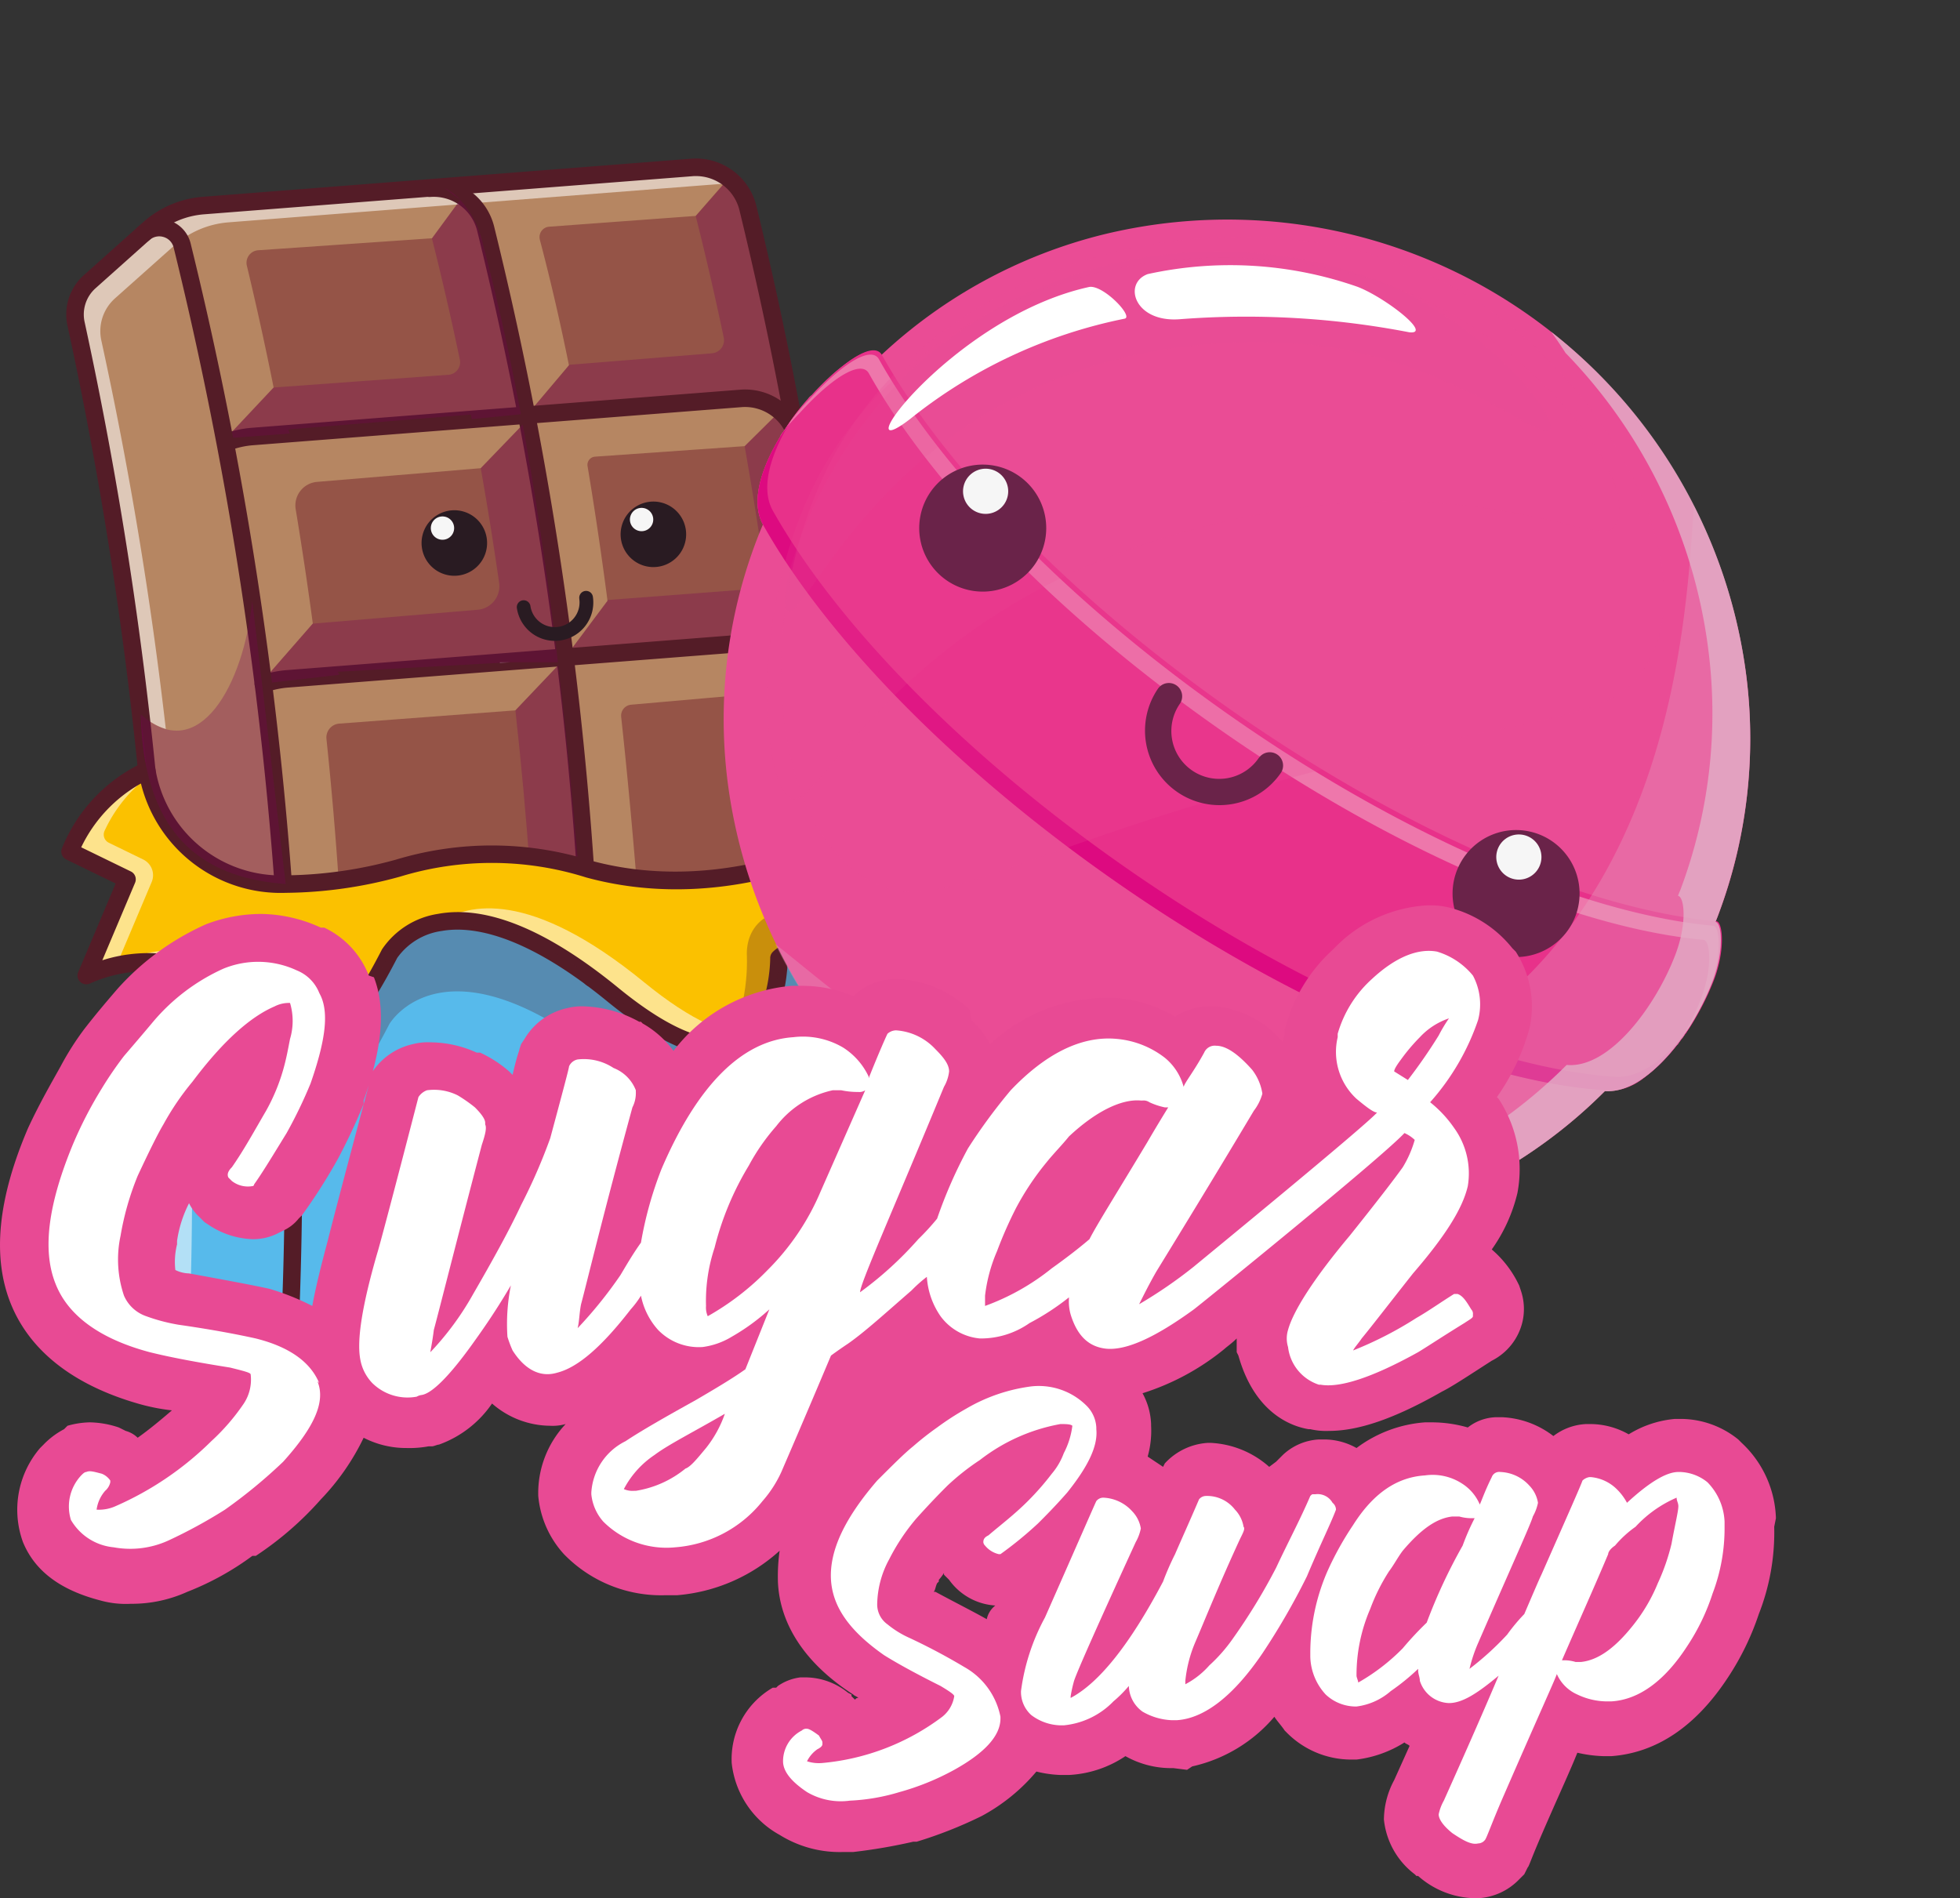 <svg xmlns="http://www.w3.org/2000/svg" xmlns:xlink="http://www.w3.org/1999/xlink" width="114.496" height="110.89" viewBox="0 0 114.496 110.89">
  <rect x="0" y="0" width="114.496" height="110.89" fill="#333333" stroke="none"/>
  <defs>
    <linearGradient id="linear-gradient" x1="-1.43" y1="-0.037" x2="-0.782" y2="0.441" gradientUnits="objectBoundingBox">
      <stop offset="0" stop-color="#fff"/>
      <stop offset="0.49" stop-color="#fefafc"/>
      <stop offset="1" stop-color="#ea4c95"/>
    </linearGradient>
    <linearGradient id="linear-gradient-2" x1="-1.739" y1="-0.079" x2="-1.333" y2="0.217" xlink:href="#linear-gradient"/>
    <linearGradient id="linear-gradient-3" x1="-2.112" y1="-0.191" x2="-1.671" y2="0.233" xlink:href="#linear-gradient"/>
  </defs>
  <g id="Grupo_14634" data-name="Grupo 14634" transform="translate(-723.034 -2797.816)">
    <g id="Grupo_14777" data-name="Grupo 14777" transform="translate(382.904 2464.767)">
      <g id="Grupo_1445" data-name="Grupo 1445" transform="translate(343.711 342.312)">
        <g id="Grupo_1390" data-name="Grupo 1390" transform="translate(45.307 33.074)">
          <path id="Trazado_13606" data-name="Trazado 13606" d="M2552.325,1889.831c5.257,1.463,1.638-10.447-4.213-13.1l1.208,8.4Z" transform="translate(-2548.112 -1876.728)" fill="#fbc100"/>
        </g>
        <g id="Grupo_1391" data-name="Grupo 1391" transform="translate(45.307 33.074)" opacity="0.3">
          <path id="Trazado_13607" data-name="Trazado 13607" d="M2552.325,1889.831c5.257,1.463,1.638-10.447-4.213-13.1l1.208,8.4Z" transform="translate(-2548.112 -1876.728)" fill="#760153"/>
        </g>
        <g id="Grupo_1392" data-name="Grupo 1392" transform="translate(0.803 0.511)">
          <path id="Trazado_13608" data-name="Trazado 13608" d="M1287.625,986.109a3.126,3.126,0,0,1-2.885,2.975l-28.124,2.194a8.732,8.732,0,0,1-3.712-.52l-.007,0c-.1-.038-.2-.075-.294-.116l-3.669-1.517a2.564,2.564,0,0,1-1.583-2.448,232.29,232.29,0,0,0-5.19-56.408,2.564,2.564,0,0,1,.8-2.461l3.14-2.8,0,0,.327-.293a5.374,5.374,0,0,1,3.156-1.346l.45-.036,12.118-.946,3.9-.3,11.119-.867.949-.074a3.133,3.133,0,0,1,3.278,2.353A226.346,226.346,0,0,1,1287.625,986.109Z" transform="translate(-1242.103 -921.129)" fill="#955447"/>
        </g>
        <g id="Grupo_1393" data-name="Grupo 1393" transform="translate(27.242 13.996)">
          <path id="Trazado_13609" data-name="Trazado 13609" d="M2023.455,1335.478c.37,3.418.673,6.714.963,10.322l-2.859,1.352c-.092-2.137-.045-.932-.2-3.075a228.255,228.255,0,0,0-3.369-26.24l2.93-.232.028.138,8.894-.857.317-.025.059,0,.022.139h1.371l.939.8-1.878,1.86-8.742.614a.479.479,0,0,0-.439.556q.639,3.819,1.166,7.865l-2.406,3.22,2.788-.157c.006.038.008.075.014.113l8.091-.72,1.239-.068.1-.006.844-.046L2035,1332l-2.277,2-8.688.765A.642.642,0,0,0,2023.455,1335.478Z" transform="translate(-2017.991 -1316.856)" fill="#b68662"/>
        </g>
        <g id="Grupo_1394" data-name="Grupo 1394" transform="translate(4.803 4.161)" opacity="0.2">
          <path id="Trazado_13610" data-name="Trazado 13610" d="M1359.491,1028.481a1.3,1.3,0,0,1,.343-.225Z" transform="translate(-1359.491 -1028.256)" fill="#fff"/>
        </g>
        <g id="Grupo_1395" data-name="Grupo 1395" transform="translate(5.146 1.725)">
          <path id="Trazado_13611" data-name="Trazado 13611" d="M1391.353,970.574l-2.454,2.545-9.565.8a1.38,1.38,0,0,0-1.246,1.605q.548,3.309,1,6.672l-2.908,3.329a203.949,203.949,0,0,0-4.723-25.431,1.379,1.379,0,0,0-1.912-.906l1.591-1.043a5.9,5.9,0,0,1,2.01-.349l-.012-.058,9.116-.71.6-.036h.01l2.409-.148,1.521-.092.914.687-1.651,2.248-10.153.7a.734.734,0,0,0-.665.906q.838,3.486,1.564,7.115l-2.785,2.964,3.737-.278-.085-.241,10.662-.867.05.268h0l2.868-.284C1391.279,970.169,1391.316,970.371,1391.353,970.574Z" transform="translate(-1369.541 -956.756)" fill="#b68662"/>
        </g>
        <g id="Grupo_1396" data-name="Grupo 1396" transform="translate(26.845 14.936)" opacity="0.2">
          <path id="Trazado_13612" data-name="Trazado 13612" d="M2006.692,1344.813l-.239.25c-.038-.2-.076-.406-.112-.606Z" transform="translate(-2006.341 -1344.456)" fill="#fff"/>
        </g>
        <g id="Grupo_1397" data-name="Grupo 1397" transform="translate(17.851 1.766)" opacity="0.2">
          <path id="Trazado_13613" data-name="Trazado 13613" d="M1742.954,958.155h.034l-.6.036,3-.235.014.052Z" transform="translate(-1742.391 -957.956)" fill="#fff"/>
        </g>
        <g id="Grupo_1398" data-name="Grupo 1398" transform="translate(11.802 29.426)">
          <path id="Trazado_13614" data-name="Trazado 13614" d="M1568.58,1774.136a226.306,226.306,0,0,1,1,33.744c-.043.93-2.225,1.533-3.085,1.177l-.075.049a229.093,229.093,0,0,0-1.533-38.207l3.281-.378c.005.041.01.083.016.125l10.516-.937.584-.053h2.811c.007.06.014.12.02.18l-2.5,2.629-10.293.775A.811.811,0,0,0,1568.58,1774.136Z" transform="translate(-1564.892 -1769.656)" fill="#b68662"/>
        </g>
        <g id="Grupo_1399" data-name="Grupo 1399" transform="translate(29.011 29.426)" opacity="0.2">
          <path id="Trazado_13615" data-name="Trazado 13615" d="M2070.084,1769.656l-.173.18c-.006-.061-.013-.121-.021-.18Z" transform="translate(-2069.891 -1769.656)" fill="#fff"/>
        </g>
        <g id="Grupo_1400" data-name="Grupo 1400" transform="translate(34.034 0.567)" opacity="0.3">
          <path id="Trazado_13616" data-name="Trazado 13616" d="M2217.4,922.963c-.038,0-.073-.005-.112-.005l1.891-.124.618-.041a3.138,3.138,0,0,1,.644.017l-2.712.189h0c-.037-.008-.072-.012-.107-.016Q2217.512,922.968,2217.4,922.963Z" transform="translate(-2217.291 -922.784)" fill="#760153"/>
        </g>
        <g id="Grupo_1401" data-name="Grupo 1401" transform="translate(37.186 0.594)" opacity="0.3">
          <path id="Trazado_13617" data-name="Trazado 13617" d="M2310.81,923.87l-1.02-.313A3.086,3.086,0,0,1,2310.81,923.87Z" transform="translate(-2309.791 -923.556)" fill="#760153"/>
        </g>
        <g id="Grupo_1402" data-name="Grupo 1402" transform="translate(25.13 1.328)" opacity="0.3">
          <path id="Trazado_13618" data-name="Trazado 13618" d="M1976.9,1009.325c-.068,1.576-1.31,2.852-3.558,3l-17.353,1.354,15.2-1.2a3.125,3.125,0,0,0,2.883-2.975,228.241,228.241,0,0,0-1.242-34.572l2.278-2-1.675-.977-.844.046-.1.005c-.01-.082-.02-.164-.032-.246l-8.883.576-.017.322-.413.024-2.787.157,2.406-3.221.041-.054,8.45-.644a.776.776,0,0,0,.71-.883q-.531-3.765-1.185-7.455l1.878-1.86-.939-.8h-1.371l-.022-.139-.058,0a.01.01,0,0,1,0,0l-.316.03-8.894.857-.027-.138-2.93.232-.044,0,.038-.045,2.419-2.866-.005-.026,8.365-.673a.765.765,0,0,0,.686-.918c-.508-2.414-1.052-4.788-1.639-7.1l1.769-2.022a3.123,3.123,0,0,1,.99,1.6A226.356,226.356,0,0,1,1976.9,1009.325Z" transform="translate(-1955.991 -945.106)" fill="#760153"/>
        </g>
        <g id="Grupo_1403" data-name="Grupo 1403" transform="translate(27.198 14.936)" opacity="0.3">
          <path id="Trazado_13619" data-name="Trazado 13619" d="M2016.729,1344.456c0,.013,0,.027.007.041l-.044,0Z" transform="translate(-2016.691 -1344.456)" fill="#760153"/>
        </g>
        <g id="Grupo_1404" data-name="Grupo 1404" transform="translate(31.901 25.778)" opacity="0.3">
          <path id="Trazado_13620" data-name="Trazado 13620" d="M2154.738,1662.606l-.041.054-.006-.051Z" transform="translate(-2154.691 -1662.606)" fill="#760153"/>
        </g>
        <g id="Grupo_1405" data-name="Grupo 1405" transform="translate(14.518 70.735)" opacity="0.3">
          <path id="Trazado_13621" data-name="Trazado 13621" d="M1644.62,2981.909c.064,0,.105,0,.126,0-.029,0-.092,0-.155,0Z" transform="translate(-1644.591 -2981.906)" fill="#760153"/>
        </g>
        <g id="Grupo_1406" data-name="Grupo 1406" transform="translate(14.36 69.898)" opacity="0.3">
          <path id="Trazado_13622" data-name="Trazado 13622" d="M1650.711,2957.355l-10.583.84c-.047,0-.108,0-.187,0Z" transform="translate(-1639.941 -2957.355)" fill="#760153"/>
        </g>
        <g id="Grupo_1407" data-name="Grupo 1407" transform="translate(14.518 70.735)" opacity="0.3">
          <path id="Trazado_13623" data-name="Trazado 13623" d="M1644.62,2981.909c.064,0,.105,0,.126,0-.029,0-.092,0-.155,0Z" transform="translate(-1644.591 -2981.906)" fill="#760153"/>
        </g>
        <g id="Grupo_1408" data-name="Grupo 1408" transform="translate(14.36 69.898)" opacity="0.3">
          <path id="Trazado_13624" data-name="Trazado 13624" d="M1650.711,2957.355l-10.583.84c-.047,0-.108,0-.187,0Z" transform="translate(-1639.941 -2957.355)" fill="#760153"/>
        </g>
        <g id="Grupo_1409" data-name="Grupo 1409" transform="translate(21.807 0.594)">
          <path id="Trazado_13625" data-name="Trazado 13625" d="M1864.638,927.695s0,0,0,.006q.925,3.5,1.694,7.306l.005.026-2.42,2.866c-.723-3.8-1.541-7.509-2.448-11.085a3.128,3.128,0,0,0-2.98-2.36l3.881-.115.022.01,10.166-.792.048.024-1.891.124a1.109,1.109,0,0,1,.111.005c.073,0,.146.01.22.02a1.066,1.066,0,0,1,.106.016h0l2.711-.189,1.019.313a3.1,3.1,0,0,1,.626.42l-1.769,2.023-8.564.63A.608.608,0,0,0,1864.638,927.695Z" transform="translate(-1858.491 -923.556)" fill="#b68662"/>
        </g>
        <g id="Grupo_1410" data-name="Grupo 1410" transform="translate(38.205 0.907)" opacity="0.2">
          <path id="Trazado_13626" data-name="Trazado 13626" d="M2340.473,933l-.156.178a3.1,3.1,0,0,0-.626-.42Z" transform="translate(-2339.691 -932.756)" fill="#fff"/>
        </g>
        <g id="Grupo_1411" data-name="Grupo 1411" transform="translate(40.394 28.168)" opacity="0.2">
          <path id="Trazado_13627" data-name="Trazado 13627" d="M2405.281,1732.8l-1.34.073,1.233-.111.1-.009Z" transform="translate(-2403.94 -1732.756)" fill="#fff"/>
        </g>
        <g id="Grupo_1412" data-name="Grupo 1412" transform="translate(0.803 4.035)">
          <path id="Trazado_13628" data-name="Trazado 13628" d="M1254.635,1089.434a1.345,1.345,0,0,1-1.73,1.223l-.007,0c-.1-.038-.2-.075-.294-.116l-3.669-1.516a2.565,2.565,0,0,1-1.583-2.448,232.3,232.3,0,0,0-5.19-56.408,2.562,2.562,0,0,1,.8-2.46l3.14-2.8,0,0a1.38,1.38,0,0,1,2.254.681A226.056,226.056,0,0,1,1254.635,1089.434Z" transform="translate(-1242.103 -1024.552)" fill="#b68662"/>
        </g>
        <g id="Grupo_1413" data-name="Grupo 1413" transform="translate(21.509 1.491)" opacity="0.2">
          <path id="Trazado_13629" data-name="Trazado 13629" d="M1850.04,949.889l-.3.009C1849.842,949.889,1849.941,949.888,1850.04,949.889Z" transform="translate(-1849.741 -949.889)" fill="#fff"/>
        </g>
        <g id="Grupo_1414" data-name="Grupo 1414" transform="translate(5.853 44.529)">
          <path id="Trazado_13630" data-name="Trazado 13630" d="M1430.763,2233.829a3.127,3.127,0,0,1-2.885,2.975L1399.756,2239a8.555,8.555,0,0,1-1.707-.036,8.682,8.682,0,0,1-2.307-.6l-3.668-1.517a2.564,2.564,0,0,1-1.583-2.448c.164-5.084.147-10.084-.021-14.967q-.072-2.082-.178-4.134a7.6,7.6,0,0,1,2.808.768c2.586,6.1,5.77,7.955,10.508-1.278a3.647,3.647,0,0,1,.954-.989,5.588,5.588,0,0,1,4.834-.7,19,19,0,0,1,7.246,4.073c4.861,3.975,7.289,3.479,8.5,1.974a5.135,5.135,0,0,0,.9-1.885,9.143,9.143,0,0,0,.31-2.218s1.758-2.011,4.49,2.818c0,.1.007.2.008.295q.062,2.005.085,4C1430.985,2226.1,1430.929,2230.01,1430.763,2233.829Z" transform="translate(-1390.291 -2212.868)" fill="#57baeb"/>
        </g>
        <g id="Grupo_1415" data-name="Grupo 1415" transform="translate(4.98 35.598)" opacity="0.55">
          <path id="Trazado_13631" data-name="Trazado 13631" d="M1365.539,1962.157q.038.757.073,1.518-.3-6.6-.946-12.875a9.042,9.042,0,0,0,1.752,3.915q.335,3.782.554,7.689A7.8,7.8,0,0,0,1365.539,1962.157Z" transform="translate(-1364.667 -1950.8)" fill="#fff"/>
        </g>
        <g id="Grupo_1416" data-name="Grupo 1416" transform="translate(5.988 49.945)" opacity="0.55">
          <path id="Trazado_13632" data-name="Trazado 13632" d="M1396.339,2390.537l-.426-.174a2.568,2.568,0,0,1-1.583-2.449c.175-5.483.144-10.867-.063-16.113q.022.573.042,1.147h.015a1.664,1.664,0,0,1,1.48,1.606c.149,4.683.157,9.473,0,14.339A2.549,2.549,0,0,0,1396.339,2390.537Z" transform="translate(-1394.267 -2371.8)" fill="#fff"/>
        </g>
        <g id="Grupo_1417" data-name="Grupo 1417" transform="translate(0.802 0.511)" opacity="0.55">
          <path id="Trazado_13633" data-name="Trazado 13633" d="M1280.742,922.24a3.153,3.153,0,0,0-1.164-.128l-.949.073-11.119.867-3.906.305-12.117.946-.45.036a5.371,5.371,0,0,0-3.155,1.346l-.327.293,0,0-3.14,2.8a2.563,2.563,0,0,0-.8,2.46,228.188,228.188,0,0,1,3.767,22.7,3.759,3.759,0,0,1-1.46-.864v.021a227.935,227.935,0,0,0-3.782-22.84,2.567,2.567,0,0,1,.8-2.461l3.141-2.8h0l.327-.293a5.375,5.375,0,0,1,3.156-1.346l.449-.036,12.118-.946,3.9-.3,11.119-.867.949-.074A3.129,3.129,0,0,1,1280.742,922.24Z" transform="translate(-1242.079 -921.123)" fill="#fff"/>
        </g>
        <g id="Grupo_1418" data-name="Grupo 1418" transform="translate(0.292 0)">
          <path id="Trazado_13634" data-name="Trazado 13634" d="M1241.455,977.333a9.288,9.288,0,0,1-3.539-.7l-3.667-1.517a3.087,3.087,0,0,1-1.9-2.937,231.982,231.982,0,0,0-5.179-56.282,3.075,3.075,0,0,1,.957-2.951l3.471-3.1a5.91,5.91,0,0,1,3.456-1.474l28.54-2.227a3.634,3.634,0,0,1,3.814,2.736,226.128,226.128,0,0,1,6.235,62.765,3.639,3.639,0,0,1-3.354,3.462l-28.124,2.194C1241.929,977.323,1241.692,977.333,1241.455,977.333Zm22.427-70.174c-.068,0-.138,0-.207.008l-28.541,2.227a4.884,4.884,0,0,0-2.854,1.218l-3.471,3.1a2.053,2.053,0,0,0-.639,1.969,232.982,232.982,0,0,1,5.2,56.534,2.059,2.059,0,0,0,1.267,1.959l3.668,1.518a8.246,8.246,0,0,0,3.78.6l28.124-2.194a2.615,2.615,0,0,0,2.412-2.487,225.048,225.048,0,0,0-6.2-62.469A2.615,2.615,0,0,0,1263.882,907.159Zm6.369,67.443h0Z" transform="translate(-1227.101 -906.136)" fill="#541c27"/>
        </g>
        <g id="Grupo_1419" data-name="Grupo 1419" transform="translate(9.102 13.486)">
          <path id="Trazado_13635" data-name="Trazado 13635" d="M1486.148,1305.5a.512.512,0,0,1-.187-.988,5.888,5.888,0,0,1,1.691-.389l28.542-2.227a3.637,3.637,0,0,1,3.813,2.737.511.511,0,1,1-.991.251,2.618,2.618,0,0,0-2.743-1.969l-28.541,2.226a4.886,4.886,0,0,0-1.4.323A.522.522,0,0,1,1486.148,1305.5Z" transform="translate(-1485.637 -1301.88)" fill="#541c27"/>
        </g>
        <g id="Grupo_1420" data-name="Grupo 1420" transform="translate(11.293 27.648)">
          <path id="Trazado_13636" data-name="Trazado 13636" d="M1550.45,1721.037a.511.511,0,0,1-.172-.993,5.971,5.971,0,0,1,1.519-.325l28.54-2.226a3.639,3.639,0,0,1,3.814,2.736.511.511,0,0,1-.99.253,2.62,2.62,0,0,0-2.745-1.97l-28.538,2.227a4.876,4.876,0,0,0-1.254.269A.524.524,0,0,1,1550.45,1721.037Z" transform="translate(-1549.939 -1717.482)" fill="#541c27"/>
        </g>
        <g id="Grupo_1421" data-name="Grupo 1421" transform="translate(20.998 1.214)">
          <path id="Trazado_13637" data-name="Trazado 13637" d="M1844.722,988.942a.512.512,0,0,1-.511-.489c-.091-2.124-.215-4.28-.368-6.409a216.2,216.2,0,0,0-5.809-37.277,2.612,2.612,0,0,0-2.742-1.968.511.511,0,1,1-.08-1.019,3.632,3.632,0,0,1,3.813,2.735,217.4,217.4,0,0,1,5.838,37.456c.152,2.139.276,4.3.368,6.438a.51.51,0,0,1-.488.532Z" transform="translate(-1834.741 -941.769)" fill="#541c27"/>
        </g>
        <g id="Grupo_1422" data-name="Grupo 1422" transform="translate(18.413 1.963)" opacity="0.3">
          <path id="Trazado_13638" data-name="Trazado 13638" d="M1758.891,963.757h0Z" transform="translate(-1758.891 -963.756)" fill="#760153"/>
        </g>
        <g id="Grupo_1423" data-name="Grupo 1423" transform="translate(18.452 1.817)" opacity="0.3">
          <path id="Trazado_13639" data-name="Trazado 13639" d="M1762.455,959.456l-2.409.148-.005,0Z" transform="translate(-1760.041 -959.456)" fill="#760153"/>
        </g>
        <g id="Grupo_1424" data-name="Grupo 1424" transform="translate(22.388 1.725)" opacity="0.3">
          <path id="Trazado_13640" data-name="Trazado 13640" d="M1876.455,957.443l-.913-.687A2.9,2.9,0,0,1,1876.455,957.443Z" transform="translate(-1875.542 -956.756)" fill="#760153"/>
        </g>
        <g id="Grupo_1425" data-name="Grupo 1425" transform="translate(9.613 2.412)" opacity="0.3">
          <path id="Trazado_13641" data-name="Trazado 13641" d="M1504.377,990.557l-3.736.278,2.784-2.965,10.218-.744a.737.737,0,0,0,.667-.884q-.756-3.616-1.632-7.088l1.651-2.247a5.722,5.722,0,0,1,1.355,2.678c.818,3.1,1.545,6.393,2.189,9.846l-2.868.285c-.018-.091-.035-.179-.051-.268l-10.663.867Z" transform="translate(-1500.641 -976.906)" fill="#760153"/>
        </g>
        <g id="Grupo_1426" data-name="Grupo 1426" transform="translate(11.78 15.543)" opacity="0.3">
          <path id="Trazado_13642" data-name="Trazado 13642" d="M1578.662,1376.137l-.05-.373c.017.125.032.248.048.373l-10.046.555.09.176-1.16.135-3.282.377c-.007-.058-.014-.114-.022-.17l2.908-3.329,9.639-.811a1.382,1.382,0,0,0,1.25-1.578q-.486-3.379-1.074-6.693l2.454-2.545c.8,4.39,1.477,9.037,2.053,13.883Z" transform="translate(-1564.241 -1362.255)" fill="#760153"/>
        </g>
        <g id="Grupo_1427" data-name="Grupo 1427" transform="translate(26.53 29.606)" opacity="0.3">
          <path id="Trazado_13643" data-name="Trazado 13643" d="M2000.928,1788.639l-2.779,1.477c-.092-2.136-.044-.934-.2-3.076q-.338-4.739-.86-9.455l2.5-2.63C2000.112,1779.367,2000.552,1783.942,2000.928,1788.639Z" transform="translate(-1997.092 -1774.956)" fill="#760153"/>
        </g>
        <g id="Grupo_1428" data-name="Grupo 1428" transform="translate(11.612 30.499)" opacity="0.3">
          <path id="Trazado_13644" data-name="Trazado 13644" d="M1559.482,1801.327l-.191.022.168-.192C1559.468,1801.213,1559.475,1801.269,1559.482,1801.327Z" transform="translate(-1559.291 -1801.156)" fill="#760153"/>
        </g>
        <g id="Grupo_1429" data-name="Grupo 1429" transform="translate(26.152 29.052)" opacity="0.3">
          <path id="Trazado_13645" data-name="Trazado 13645" d="M1986.04,1759.079h0c-.015-.124-.031-.249-.048-.373Z" transform="translate(-1985.99 -1758.706)" fill="#760153"/>
        </g>
        <g id="Grupo_1430" data-name="Grupo 1430" transform="translate(4.292 3.523)">
          <path id="Trazado_13646" data-name="Trazado 13646" d="M1352.178,1076.706a1.854,1.854,0,0,1-.709-.14.511.511,0,1,1,.391-.945.833.833,0,0,0,1.15-.729,224.251,224.251,0,0,0-6.261-63.7.847.847,0,0,0-.586-.611.864.864,0,0,0-.833.183.511.511,0,1,1-.681-.763,1.89,1.89,0,0,1,3.089.937,225.32,225.32,0,0,1,6.293,64,1.856,1.856,0,0,1-1.854,1.766Z" transform="translate(-1344.479 -1009.521)" fill="#541c27"/>
        </g>
        <g id="Grupo_1431" data-name="Grupo 1431" transform="translate(0.511 35.748)">
          <path id="Trazado_13647" data-name="Trazado 13647" d="M1280.227,1969.525v0c-.212.19-.345.287-.345.287-2.986-5.886-4.938-3.653-4.938-3.653s.032,3.932-2.308,4.964c-1.418.624-3.708.186-7.4-2.835-9.8-8.007-13.034-2.385-13.034-2.385-4.739,9.232-7.922,7.377-10.508,1.277a8.739,8.739,0,0,0-7.2,0l2.376-5.622-3.323-1.619a8.957,8.957,0,0,1,4.484-4.735,7.992,7.992,0,0,0,8.114,6.633c7.109,0,9-3.245,17.68-.881a22.165,22.165,0,0,0,13.939-1.124h0a18.816,18.816,0,0,0,2.44-1.171l2.581,4.687A7.908,7.908,0,0,1,1280.227,1969.525Z" transform="translate(-1233.541 -1955.206)" fill="#fbc100"/>
        </g>
        <g id="Grupo_1432" data-name="Grupo 1432" transform="translate(0.511 35.748)" opacity="0.55">
          <path id="Trazado_13648" data-name="Trazado 13648" d="M1248.122,1971.566c-2.626,1.964-4.667-.222-6.432-4.385a8.739,8.739,0,0,0-7.2,0l2.376-5.622-3.323-1.619a8.957,8.957,0,0,1,4.484-4.735s.021.131.073.357a8.409,8.409,0,0,0-2.548,3.181.527.527,0,0,0,.254.683l2.01.98a1.021,1.021,0,0,1,.493,1.316l-2,4.73a9.157,9.157,0,0,1,4.9-.713,3.945,3.945,0,0,1,2.955,2.14C1245.334,1970.195,1246.626,1971.608,1248.122,1971.566Z" transform="translate(-1233.541 -1955.206)" fill="#fff"/>
        </g>
        <g id="Grupo_1433" data-name="Grupo 1433" transform="translate(22.099 43.801)" opacity="0.55">
          <path id="Trazado_13649" data-name="Trazado 13649" d="M1885.291,2198.883c-1.311,1.183-3.719,1.27-8.147-2.35-4.829-3.948-8.064-4.583-10.1-4.211,1.641-1.106,5.27-1.958,11.927,3.484C1881.844,2198.156,1883.868,2198.942,1885.291,2198.883Z" transform="translate(-1867.041 -2191.502)" fill="#fff"/>
        </g>
        <g id="Grupo_1434" data-name="Grupo 1434" transform="translate(0 35.238)">
          <path id="Trazado_13650" data-name="Trazado 13650" d="M1231.743,1958.324h-.1c-1.781-.064-3.32-1.733-4.836-5.244a8.34,8.34,0,0,0-6.581.081.512.512,0,0,1-.7-.657l2.187-5.177-2.887-1.407a.51.51,0,0,1-.257-.632,9.408,9.408,0,0,1,4.764-5.032.511.511,0,0,1,.707.393,7.43,7.43,0,0,0,7.608,6.2h.016a24.974,24.974,0,0,0,6.422-.917,19.377,19.377,0,0,1,11.378.053c8.373,2.278,15.907-2.193,15.982-2.239a.511.511,0,0,1,.529.874c-.322.2-7.988,4.744-16.779,2.351a18.325,18.325,0,0,0-10.868-.046,25.8,25.8,0,0,1-6.663.946h-.016a8.41,8.41,0,0,1-8.458-6.388,8.453,8.453,0,0,0-3.489,3.727l2.9,1.412a.511.511,0,0,1,.247.659l-1.913,4.529a8.889,8.889,0,0,1,6.5.438.511.511,0,0,1,.243.257c1.331,3.137,2.679,4.751,4.009,4.8,1.6.054,3.463-2,5.574-6.111l.011-.021a4.824,4.824,0,0,1,3.272-2.073c2.844-.522,6.386.931,10.529,4.318,3.055,2.5,5.454,3.442,6.936,2.733,1.941-.928,1.941-4.429,1.941-4.464a.512.512,0,0,1,.127-.34,1.948,1.948,0,0,1,1.663-.573c1.26.159,2.541,1.421,3.814,3.759a7.353,7.353,0,0,0,2.234-5.639.511.511,0,1,1,1.021-.041,8.318,8.318,0,0,1-3.112,6.9.512.512,0,0,1-.754-.185c-1.571-3.1-2.747-3.7-3.308-3.778a.97.97,0,0,0-.667.135c-.036.92-.318,4.093-2.516,5.146-1.892.907-4.592-.057-8.026-2.864-4.837-3.954-7.927-4.417-9.667-4.108a3.831,3.831,0,0,0-2.6,1.577C1235.856,1956.147,1233.757,1958.324,1231.743,1958.324Z" transform="translate(-1218.539 -1940.214)" fill="#541c27"/>
        </g>
        <g id="Grupo_1435" data-name="Grupo 1435" transform="translate(44.796 32.563)">
          <path id="Trazado_13651" data-name="Trazado 13651" d="M2538.647,1875.97a3.528,3.528,0,0,1-.951-.141.511.511,0,1,1,.273-.984c1.22.339,1.575-.21,1.736-.655.443-1.219-.044-3.612-1.216-5.957a11.711,11.711,0,0,0-5.081-5.533.511.511,0,1,1,.422-.931,12.721,12.721,0,0,1,5.573,6.007c1.329,2.66,1.813,5.251,1.263,6.763A2.026,2.026,0,0,1,2538.647,1875.97Z" transform="translate(-2533.108 -1861.723)" fill="#541c27"/>
        </g>
        <g id="Grupo_1436" data-name="Grupo 1436" transform="translate(26.152 29.052)" opacity="0.3">
          <path id="Trazado_13652" data-name="Trazado 13652" d="M1986.04,1759.079h0c-.015-.124-.031-.249-.048-.373Z" transform="translate(-1985.99 -1758.706)" fill="#760153"/>
        </g>
        <g id="Grupo_1437" data-name="Grupo 1437" transform="translate(25.615 29.426)" opacity="0.2">
          <path id="Trazado_13653" data-name="Trazado 13653" d="M1970.826,1769.656l-.585.053.006-.053Z" transform="translate(-1970.24 -1769.656)" fill="#fff"/>
        </g>
        <g id="Grupo_1438" data-name="Grupo 1438" transform="translate(4.643 25.832)" opacity="0.3">
          <path id="Trazado_13654" data-name="Trazado 13654" d="M1354.792,1670.842c3.4,3.051,6.031-1.777,6.511-6.636l1.955,16.549C1359.036,1680.437,1354.952,1678.511,1354.792,1670.842Z" transform="translate(-1354.792 -1664.206)" fill="#760153"/>
        </g>
        <g id="Grupo_1439" data-name="Grupo 1439" transform="translate(4.644 32.489)" opacity="0.3">
          <path id="Trazado_13655" data-name="Trazado 13655" d="M1355.153,1862.659a16.729,16.729,0,0,1-.336-3.109Q1354.993,1861.092,1355.153,1862.659Z" transform="translate(-1354.817 -1859.55)" fill="#760153"/>
        </g>
        <g id="Grupo_1440" data-name="Grupo 1440" transform="translate(39.086 39.206)" opacity="0.3">
          <path id="Trazado_13656" data-name="Trazado 13656" d="M2373.654,2067.518c.238-.642-.347.29-.347.29-2.985-5.887-4.938-3.655-4.938-3.655s.033,3.933-2.308,4.964l-.521-.156a11.467,11.467,0,0,0,.96-5.052c0-2.019,1.854-3.018,3.685-2.165a10.214,10.214,0,0,0,2.129,1.127c3.322.881.509-4.465-1.128-5.044a18.993,18.993,0,0,0,2.441-1.17l2.581,4.685A7.908,7.908,0,0,1,2373.654,2067.518Z" transform="translate(-2365.541 -2056.656)" fill="#541c27"/>
        </g>
        <g id="Grupo_1441" data-name="Grupo 1441" transform="translate(5.853 44.758)" opacity="0.3">
          <path id="Trazado_13657" data-name="Trazado 13657" d="M1430.763,2240.337a3.127,3.127,0,0,1-2.885,2.975l-28.123,2.2a8.7,8.7,0,0,1-1.707-.037l-.239-.073c11.931-.937,21.57-3.378,24.953-9.93a3.625,3.625,0,0,0-1.931-5.019,16.4,16.4,0,0,1-4.2-2.652c-9.8-8.007-13.034-2.385-13.034-2.385-4.738,9.233-7.921,7.377-10.507,1.279a7.585,7.585,0,0,0-2.624-.752q-.072-2.083-.178-4.135a7.649,7.649,0,0,1,2.808.768c2.586,6.1,5.77,7.955,10.508-1.278a3.657,3.657,0,0,1,.954-.99,20.127,20.127,0,0,1,4.834-.7,18.993,18.993,0,0,1,7.246,4.074c4.86,3.972,7.287,3.479,8.5,1.975h0a5.135,5.135,0,0,0,.9-1.885h0a9.2,9.2,0,0,0,.308-2.218s1.758-2.009,4.49,2.817c0,.1.007.2.008.3q.015.5.029,1,.038,1.5.056,3C1430.985,2232.612,1430.929,2236.518,1430.763,2240.337Z" transform="translate(-1390.291 -2219.605)" fill="#541c27"/>
        </g>
      </g>
      <g id="Grupo_1449" data-name="Grupo 1449" transform="translate(376.108 362.074)">
        <path id="Trazado_13658" data-name="Trazado 13658" d="M3.739,1.336A1.914,1.914,0,1,1,1.336.089,1.914,1.914,0,0,1,3.739,1.336Z" transform="translate(0.599 0) rotate(9)" fill="#291b22"/>
        <path id="Trazado_13659" data-name="Trazado 13659" d="M1.33.474a.681.681,0,1,1-.337-.4A.681.681,0,0,1,1.33.474Z" transform="translate(0.935 0.548) rotate(9)" fill="#f6f6f6"/>
      </g>
      <path id="Trazado_13660" data-name="Trazado 13660" d="M3.737,1.333A1.914,1.914,0,1,1,1.349.085,1.914,1.914,0,0,1,3.737,1.333Z" transform="translate(365.08 362.581) rotate(9)" fill="#291b22"/>
      <path id="Trazado_13661" data-name="Trazado 13661" d="M1.33.477A.681.681,0,1,1,.476.032.681.681,0,0,1,1.33.477Z" transform="translate(365.413 363.12) rotate(9)" fill="#f6f6f6"/>
      <path id="Trazado_13662" data-name="Trazado 13662" d="M3.533.522a1.442,1.442,0,1,1-2.75.869.4.4,0,1,0-.764.242A2.243,2.243,0,1,0,4.3.28a.4.4,0,1,0-.764.242Z" transform="translate(370.561 366.96) rotate(9)" fill="#291b22"/>
    </g>
    <g id="Recurso_1" data-name="Recurso 1" transform="matrix(0.616, 0.788, -0.788, 0.616, 799.619, 2797.808)">
      <g id="Capa_2" data-name="Capa 2" transform="translate(0 0)">
        <g id="Capa_1" data-name="Capa 1">
          <path id="Trazado_13568" data-name="Trazado 13568" d="M4.4,44.1l.174.312a29.309,29.309,0,0,0,10.4,10.572,30.553,30.553,0,0,0,43.457-13.72A27.955,27.955,0,0,0,59.689,37.9a29.077,29.077,0,0,0,1.238-10.358c-.035-.579-.093-1.192-.168-1.794h0a3.472,3.472,0,0,0,.793-2.135,11.434,11.434,0,0,0-1.082-5.029,12.933,12.933,0,0,0-.926-1.811l-.058-.1c-.989-1.574-2.315-2.355-2.529-2.1h0c-.052-.1-.116-.208-.179-.312a29.089,29.089,0,0,0-2.442-3.443,29.477,29.477,0,0,0-7.6-6.521A30.559,30.559,0,0,0,3.287,18.035,29.274,29.274,0,0,0,.863,32.577c-.671-.075-.961,1-.874,2.835h0A16.2,16.2,0,0,0,.2,37.2a.939.939,0,0,0,.041.324C.568,39.428,1.951,43.7,4.4,44.1Z" transform="translate(0.026 -0.01)" fill="#ea4c95"/>
          <path id="Trazado_13569" data-name="Trazado 13569" d="M.657,49.674.6,49.5.57,49.4h0a10.566,10.566,0,0,1-.347-1.736c-.486-2.893-.231-4.757.654-4.629,7.285,1.123,17.742.087,28.829-3.275,12.152-3.692,22.134-9.3,27.255-14.756.249-.26,1.6.579,2.592,2.2a15.657,15.657,0,0,1,1.314,2.8h0c.052.15.1.3.15.446v.069l.122.411h0c.579,2.043.631,4.1-.4,5.208C55.756,41.793,45.613,47.55,33.206,51.317c-11.052,3.356-21.491,4.4-28.777,3.293-1.69-.255-2.893-2.355-3.559-4.265v-.052c-.029-.075-.052-.15-.081-.231s-.035-.11-.058-.168A1.621,1.621,0,0,1,.657,49.674Z" transform="translate(0.024 -10.517)" fill="#e8318a"/>
          <path id="Trazado_13570" data-name="Trazado 13570" d="M61.322,31.478h0a15.392,15.392,0,0,0-1.314-2.8c-1-1.632-2.315-2.459-2.587-2.193C52.3,31.94,42.3,37.548,30.15,41.239c-11.081,3.368-21.543,4.4-28.823,3.281C.442,44.382.17,46.256.667,49.15a10.688,10.688,0,0,0,.353,1.707h0V50.81a.9.9,0,0,0-.075-.231C.922,50.5.9,50.463.887,50.405s-.046-.145-.064-.214a1.227,1.227,0,0,1-.052-.179l-.035-.1h0a10.688,10.688,0,0,1-.353-1.736c-.486-2.893-.226-4.762.654-4.629,7.285,1.123,17.742.087,28.829-3.275C42.012,36.593,52,30.991,57.121,25.535c.243-.266,1.591.579,2.587,2.193a14.952,14.952,0,0,1,1.314,2.806h0c.052.15.1.3.15.446v.069l.122.411Z" transform="translate(-0.045 -10.739)" fill="#ee77ab"/>
          <path id="Trazado_13571" data-name="Trazado 13571" d="M1.035,53.217,1,53.119H1c.677,1.91,1.869,3.993,3.553,4.253,7.285,1.105,17.718.064,28.771-3.293,12.412-3.767,22.568-9.53,27.573-15.091,1.03-1.157.966-3.188.4-5.208h0c.052.15.1.3.15.446v.069l.122.411h0c.579,2.043.631,4.1-.4,5.208-4.982,5.6-15.126,11.353-27.532,15.12-11.052,3.356-21.491,4.4-28.777,3.293-1.69-.255-2.893-2.355-3.559-4.265V54.01c-.029-.075-.052-.15-.081-.231s-.035-.11-.058-.168a1.68,1.68,0,0,1-.064-.22Z" transform="translate(-0.406 -14.233)" fill="#dd0a80"/>
          <path id="Trazado_13572" data-name="Trazado 13572" d="M25.761,53.477c4.5-1.62,3.755-6.672,10.63-22.921C42.38,16.333,45.795,13.5,44,9.511,41.235,3.4,29.233,1.485,20.606,4.818,8.454,9.505-.174,25.928,4.982,39.051,8.668,48.31,19.182,55.838,25.761,53.477Z" transform="translate(-1.443 -1.347)" opacity="0.2" fill="url(#linear-gradient)"/>
          <path id="Trazado_13573" data-name="Trazado 13573" d="M20.532,7.248c6.793-3.038,15.682-2.806,16.353-.069.393,1.591-9.01,4.629-15.358,20.155-6.55,16.035-.2,26.5-1.736,27.428C18.02,55.82,7.749,48.824,5.012,39.49,1.17,26.43,9.786,12.062,20.532,7.248Z" transform="translate(-1.705 -2.127)" opacity="0.15" fill="url(#linear-gradient-2)"/>
          <path id="Trazado_13574" data-name="Trazado 13574" d="M30.194,7.372c-.255-.839-6.637-.885-12.354,2.147A26.609,26.609,0,0,0,4.45,34.355c.712,8.338,5.821,14.964,6.683,14.628S8.24,42.219,9.114,33.359c1.123-11.226,8.824-18.343,9.7-19.13C24.483,9.125,30.449,8.205,30.194,7.372Z" transform="translate(-1.825 -2.899)" opacity="0.1" fill="url(#linear-gradient-3)"/>
          <path id="Trazado_13575" data-name="Trazado 13575" d="M19.723,13.263c1.516-.9,4.913-1.736,3.946-.741A50.221,50.221,0,0,0,14.8,22.631c-1.476,2.2-3.7,1.314-3.217-.168A22.5,22.5,0,0,1,19.723,13.263Z" transform="translate(-4.837 -5.087)" fill="#fff"/>
          <path id="Trazado_13576" data-name="Trazado 13576" d="M7.777,34.962c.353-.741,2.986-1.013,2.743-.509a29.239,29.239,0,0,0-3.1,13.465C7.389,53.109,4.235,42.363,7.777,34.962Z" transform="translate(-2.554 -14.409)" fill="#fff"/>
          <path id="Trazado_13577" data-name="Trazado 13577" d="M69.172,37.033C74.976,18.626,59.966,5.8,54.625,1a30.09,30.09,0,0,1,9.716,3.709,29.28,29.28,0,0,1,10.028,9.959l.185.312h0c.249-.266,1.591.579,2.592,2.2,1.632,2.685,2.893,7.094,1.215,8.975h0a29.239,29.239,0,0,1-2.315,15.514A30.379,30.379,0,0,1,57.374,58.287a30.894,30.894,0,0,1-15.624.752C49.024,57.234,63.369,55.434,69.172,37.033Z" transform="translate(-17.576 -0.422)" fill="#e2afc6" opacity="0.3"/>
          <path id="Trazado_13578" data-name="Trazado 13578" d="M51.2,102.3h-.15l.544-.15Z" transform="translate(-21.495 -43.041)" fill="#cdcccc" opacity="0.54"/>
          <path id="Trazado_13579" data-name="Trazado 13579" d="M73.277,42.063a29.182,29.182,0,0,0,2.315-15.514l.029-.029c1.7-1.881.422-6.29-1.215-8.975-1-1.638-2.315-2.465-2.592-2.2h0c-.064-.1-.122-.208-.179-.312A29.291,29.291,0,0,0,61.588,5.1,30.287,30.287,0,0,0,42.787.99C42.3.943,41.8.909,41.3.891a30.351,30.351,0,0,1,22.851,3.4,29.28,29.28,0,0,1,10.028,9.959l.185.312h0c.249-.266,1.591.579,2.592,2.2,1.632,2.685,2.893,7.094,1.215,8.975h0a29.239,29.239,0,0,1-2.315,15.514A30.379,30.379,0,0,1,57.184,57.866c-.434.139-.874.266-1.314.382A30.333,30.333,0,0,0,73.277,42.063Z" transform="translate(-17.387 -0.001)" fill="#e2afc6" opacity="0.8"/>
          <path id="Trazado_13580" data-name="Trazado 13580" d="M84.623,35.434a3.709,3.709,0,1,1-4.658-2.419A3.709,3.709,0,0,1,84.623,35.434Z" transform="translate(-32.587 -13.839)" fill="#6a2349"/>
          <path id="Trazado_13581" data-name="Trazado 13581" d="M81.354,35.4a1.319,1.319,0,1,1-.653-.773A1.319,1.319,0,0,1,81.354,35.4Z" transform="translate(-33.177 -14.529)" fill="#f6f6f6"/>
          <path id="Trazado_13582" data-name="Trazado 13582" d="M22.406,55.119A3.709,3.709,0,1,1,17.776,52.7,3.709,3.709,0,0,1,22.406,55.119Z" transform="translate(-6.373 -22.136)" fill="#6a2349"/>
          <path id="Trazado_13583" data-name="Trazado 13583" d="M19.123,55.068a1.319,1.319,0,1,1-1.655-.862A1.319,1.319,0,0,1,19.123,55.068Z" transform="translate(-6.956 -22.814)" fill="#f6f6f6"/>
          <path id="Trazado_13584" data-name="Trazado 13584" d="M52.014,50.514a2.795,2.795,0,1,1-5.33,1.684.777.777,0,0,0-1.481.469A4.348,4.348,0,0,0,53.5,50.045a.777.777,0,0,0-1.481.469Z" transform="translate(-19.016 -20.858)" fill="#6a2349"/>
        </g>
      </g>
    </g>
    <g id="Grupo_14627" data-name="Grupo 14627" transform="translate(698.177 2821.807)">
      <path id="Trazado_14833" data-name="Trazado 14833" d="M128.6,64.7a6.269,6.269,0,0,0-2-4.4l-.1-.1-.1-.1a5.369,5.369,0,0,0-3.3-1.2h-.4a6.155,6.155,0,0,0-2.7.9,4.559,4.559,0,0,0-2.2-.6h-.3a3.41,3.41,0,0,0-1.9.7,5.286,5.286,0,0,0-3-1.1h-.2a2.792,2.792,0,0,0-1.8.6,7.612,7.612,0,0,0-2.1-.3h-.4a7.577,7.577,0,0,0-4,1.5,3.846,3.846,0,0,0-1.9-.5h-.3a3.333,3.333,0,0,0-2.1.9l-.4.4-.4.3a5.546,5.546,0,0,0-3.4-1.4h-.2a3.721,3.721,0,0,0-2.5,1.2l-.1.2-.9-.6a5.537,5.537,0,0,0,.2-1.8v-.1a4.075,4.075,0,0,0-.5-1.8,14.368,14.368,0,0,0,4.8-2.6h0c.1-.1.4-.3.7-.6V55l.1.2c.9,3.2,2.9,4.1,4.1,4.3h.1a4.1,4.1,0,0,0,1.1.1c1.7,0,3.8-.7,6.6-2.3.6-.3,1.5-.9,2.9-1.8a3.423,3.423,0,0,0,1.8-2.3h0a3.345,3.345,0,0,0-.1-1.8l-.1-.3-.1-.2A6.271,6.271,0,0,0,112,49a9.464,9.464,0,0,0,1.5-3.3,7.48,7.48,0,0,0-1.1-5.5l-.1-.1h0a12.955,12.955,0,0,0,1.9-4,5.906,5.906,0,0,0-.8-4.5l-.1-.1-.1-.1a6.87,6.87,0,0,0-3.8-2.4,4.869,4.869,0,0,0-1.2-.1,8.163,8.163,0,0,0-5.3,2.4l-.1.1-.1.1a9.467,9.467,0,0,0-2.8,4.7v.2c0,.2-.1.3-.1.5a5.873,5.873,0,0,0-3.9-2.1h-.3a3.7,3.7,0,0,0-2.1.6A8.014,8.014,0,0,0,90,34.3h-.7A10.034,10.034,0,0,0,82.7,37a5.668,5.668,0,0,0-1-1.3l-.1-.1-.1-.6a6.481,6.481,0,0,0-4.2-1.8H77a3.733,3.733,0,0,0-2.3,1,7.653,7.653,0,0,0-3-.6h-.6a9.725,9.725,0,0,0-6.9,3.8,5.713,5.713,0,0,0-1.8-1.6l-.1-.1h-.1a7.091,7.091,0,0,0-3.2-.9,3.4,3.4,0,0,0-1,.1,3.839,3.839,0,0,0-2.5,1.8l-.2.3-.1.3c0,.1-.1.2-.4,1.5h0l-.1-.1-.1-.1a7.119,7.119,0,0,0-1.7-1.1h-.2a6.6,6.6,0,0,0-2.7-.6,3.4,3.4,0,0,0-1,.1,3.839,3.839,0,0,0-2.5,1.8V39l-.1.4c-1.9,7.1-2.3,8.7-2.4,9.1-.4,1.5-.7,2.7-.9,3.8a14.467,14.467,0,0,0-2.5-1h0c-.9-.2-2.5-.5-4.7-.9h0a1.884,1.884,0,0,1-.8-.2,4.207,4.207,0,0,1,.1-1.5v-.2a7.018,7.018,0,0,1,.7-2.2,2.761,2.761,0,0,0,.6.8l.3.3.3.2a4.9,4.9,0,0,0,2.5.8,3.194,3.194,0,0,0,1.4-.3l.2-.1.2-.1a2.431,2.431,0,0,0,.9-.7l.1-.1.1-.1a32.818,32.818,0,0,0,2.1-3.3,35.074,35.074,0,0,0,1.5-3.2v-.2c1.1-3.1,1.3-5.4.6-7.2l-.3-.1a5.144,5.144,0,0,0-2.6-2.8h-.2a8.525,8.525,0,0,0-3.5-.8,9.058,9.058,0,0,0-3.2.6,15.242,15.242,0,0,0-5.2,3.8h0c-.6.7-1.2,1.4-1.9,2.3a16.443,16.443,0,0,0-1.4,2.2c-.5.9-1.2,2.1-1.9,3.6h0c-1.8,4.2-2.1,7.6-1,10.3s3.6,4.7,7.4,5.8h0a11.8,11.8,0,0,0,2,.4c-.7.6-1.3,1.1-2,1.6a1.612,1.612,0,0,0-.7-.4l-.2-.1-.2-.1a5.547,5.547,0,0,0-1.7-.3,5.066,5.066,0,0,0-1.3.2l-.1.1-.1.1a4.7,4.7,0,0,0-1.2.9l-.1.1-.1.1a5.534,5.534,0,0,0-1,5.5c.7,1.7,2.2,2.8,4.5,3.4a5.537,5.537,0,0,0,1.8.2,7.843,7.843,0,0,0,3.3-.7,16.455,16.455,0,0,0,3.8-2.1h.2a19.032,19.032,0,0,0,3.8-3.3A13.853,13.853,0,0,0,46.1,60a5.421,5.421,0,0,0,2.5.6,6.151,6.151,0,0,0,1.3-.1h.2c.1,0,.3-.1.4-.1A6.363,6.363,0,0,0,53.6,58,5.209,5.209,0,0,0,57,59.3a2.769,2.769,0,0,0,.9-.1,5.881,5.881,0,0,0-1.6,4.2h0a5.813,5.813,0,0,0,1.5,3.4h0a7.915,7.915,0,0,0,5.9,2.4h.7a10.14,10.14,0,0,0,6-2.6,10.869,10.869,0,0,0-.1,1.8c.1,2.5,1.6,4.8,4.4,6.6h0c.1.1.2.1.3.2-.1,0-.1,0-.2.1l-.2-.2V75l-.2-.1A3.99,3.99,0,0,0,72,74h-.4a2.947,2.947,0,0,0-1.3.5l-.1.1H70A4.823,4.823,0,0,0,67.6,79a5.459,5.459,0,0,0,2.8,4.2,6.633,6.633,0,0,0,3.7,1h.6a32.209,32.209,0,0,0,3.5-.6h.2a25.031,25.031,0,0,0,3.8-1.5,10.933,10.933,0,0,0,3.2-2.6,6.753,6.753,0,0,0,1.4.2h.5a6.5,6.5,0,0,0,3.3-1.1,5.443,5.443,0,0,0,2.7.7h.1l.8.1.3-.2a8.812,8.812,0,0,0,4.8-2.9c.2.3.4.5.6.8l.1.1.1.1a5.3,5.3,0,0,0,3.7,1.5h.3a6.792,6.792,0,0,0,2.8-1c.1.1.2.1.3.2l-.9,2a4.934,4.934,0,0,0-.6,2.3,4.593,4.593,0,0,0,1.8,3.2l.1.1h.1a5.142,5.142,0,0,0,3.3,1.3h.2a3.591,3.591,0,0,0,2.4-1.1l.3-.3.2-.4c.1-.1.1-.3,1.2-2.8.7-1.6,1.3-2.9,1.7-3.9a7.719,7.719,0,0,0,1.5.2h.5c2.6-.2,4.9-1.7,6.8-4.6h0a15.741,15.741,0,0,0,1.8-3.7,13.063,13.063,0,0,0,.9-5.1ZM82.5,70.6c-.7-.4-1.7-.9-3-1.6h-.1c.1-.1.1-.3.2-.5l.1-.1v-.1a2.959,2.959,0,0,0,.3-.4V68l.3.3A3.582,3.582,0,0,0,83,69.8,1.374,1.374,0,0,0,82.5,70.6Z" fill="#e84a94"/>
      <g id="Grupo_14626" data-name="Grupo 14626">
        <g id="Grupo_14625" data-name="Grupo 14625">
          <g id="Grupo_14618" data-name="Grupo 14618">
            <path id="Trazado_14834" data-name="Trazado 14834" d="M110.9,33a4.307,4.307,0,0,0-2.1-1.4c-1.1-.2-2.4.3-3.8,1.6a6.857,6.857,0,0,0-2,3.2v.2a3.728,3.728,0,0,0,1.1,3.6c.6.5,1,.8,1.2.8h0c-.7.8-10.1,8.5-10.7,9a26.937,26.937,0,0,1-3.2,2.2h0c.3-.6.6-1.2,1-1.9,3.5-5.7,5.4-8.9,5.7-9.4a2.908,2.908,0,0,0,.5-1,3.01,3.01,0,0,0-.6-1.4c-.8-.9-1.5-1.4-2.1-1.4a.67.67,0,0,0-.7.4c-.6,1.1-1.1,1.7-1.2,2a3.3,3.3,0,0,0-1.1-1.7,5.351,5.351,0,0,0-2.8-1.1c-2.1-.2-4.2.9-6.2,3a32.5,32.5,0,0,0-2.5,3.4,27.107,27.107,0,0,0-1.8,4.1,14.251,14.251,0,0,1-1.1,1.2,21.023,21.023,0,0,1-3.4,3.1c0-.5,1.8-4.5,4.9-12a2.3,2.3,0,0,0,.3-.9c0-.4-.3-.8-.8-1.3a3.453,3.453,0,0,0-2.3-1.1.764.764,0,0,0-.5.2c-.1.2-.5,1.1-1.1,2.6v-.1a4.039,4.039,0,0,0-1.5-1.7,4.622,4.622,0,0,0-2.9-.6c-3,.2-5.6,2.8-7.7,7.7a21.768,21.768,0,0,0-1.2,4.3c-.5.7-.9,1.4-1.2,1.9a25.226,25.226,0,0,1-2.5,3.1h0c.1-.4.1-.9.2-1.4.3-1.1,1.2-4.9,3-11.5a1.826,1.826,0,0,0,.2-.9v-.1a2.284,2.284,0,0,0-1.3-1.3,3.155,3.155,0,0,0-2.1-.5.7.7,0,0,0-.5.4c0,.1-.4,1.6-1.1,4.2a32.936,32.936,0,0,1-1.7,3.9c-.7,1.5-1.7,3.3-2.8,5.2A16.838,16.838,0,0,1,50,55c0-.1.1-.5.2-1.3.3-1.1,1.2-4.7,2.8-10.8.2-.6.3-1,.2-1.2v-.1q0-.3-.6-.9a8.65,8.65,0,0,0-1-.7,3.1,3.1,0,0,0-1.8-.3,1,1,0,0,0-.5.4c-1.5,5.8-2.3,8.8-2.4,9.1-.9,3.1-1.2,5.1-1,6.2a2.666,2.666,0,0,0,.7,1.4,2.934,2.934,0,0,0,2.6.8.774.774,0,0,1,.3-.1c.6-.1,1.6-1.1,2.9-2.9.5-.7,1.3-1.8,2.3-3.5a11.39,11.39,0,0,0-.2,3h0a6.89,6.89,0,0,0,.3.8c.7,1.1,1.6,1.6,2.6,1.3,1.2-.3,2.6-1.5,4.3-3.7a5.547,5.547,0,0,0,.6-.8,4.208,4.208,0,0,0,1,2,3.312,3.312,0,0,0,2.6,1,4.359,4.359,0,0,0,1.7-.6,12.381,12.381,0,0,0,2.2-1.6L68.4,56c-.7.5-1.7,1.1-2.9,1.8-1.8,1-3.2,1.8-4.1,2.4a3.588,3.588,0,0,0-2,3v.1a2.83,2.83,0,0,0,.7,1.6,5.224,5.224,0,0,0,4.2,1.5,7.216,7.216,0,0,0,5.1-2.7A6.9,6.9,0,0,0,70.5,62c.3-.7,1.3-3,2.9-6.8,0,0,.4-.3,1-.7,1-.7,2.2-1.8,3.7-3.1a8.175,8.175,0,0,1,.9-.8,4.539,4.539,0,0,0,.8,2.3,3.214,3.214,0,0,0,2.3,1.3,4.958,4.958,0,0,0,2.9-.9,14.475,14.475,0,0,0,2.3-1.5h0v.1a2.769,2.769,0,0,0,.1.9c.4,1.3,1.1,1.9,2.1,2,1.2.1,2.9-.7,5.1-2.3.4-.3,10.9-8.8,12.3-10.3a2.092,2.092,0,0,1,.6.4,6.417,6.417,0,0,1-.7,1.6c-.5.7-1.5,2-3.1,4-2.1,2.5-3.3,4.4-3.6,5.5a1.7,1.7,0,0,0,0,1,2.637,2.637,0,0,0,1.8,2.2h.1c1.1.2,3-.4,5.7-1.9.5-.3,1.4-.9,2.7-1.7.3-.2.5-.3.5-.4v-.1a.367.367,0,0,0-.1-.3c-.3-.5-.5-.8-.8-.9h-.2c-.8.5-1.5,1-2.2,1.4a21.693,21.693,0,0,1-3.7,1.9c.1-.2.3-.4.5-.7.5-.6,1.5-1.9,3-3.8,1.9-2.2,2.9-3.8,3.2-5.1a4.524,4.524,0,0,0-.8-3.4,6.94,6.94,0,0,0-1.4-1.5,13.972,13.972,0,0,0,2.8-4.8A3.568,3.568,0,0,0,110.9,33ZM66.1,60.6c-.5.6-.9,1.1-1.2,1.2A6.078,6.078,0,0,1,62,63.1h-.1a1.268,1.268,0,0,1-.6-.1,5.429,5.429,0,0,1,1.8-2c.8-.6,2.2-1.3,4.1-2.4h0A6.784,6.784,0,0,1,66.1,60.6Zm6.7-15a14.359,14.359,0,0,1-3.1,4.6h0a15.373,15.373,0,0,1-3.5,2.7,1.268,1.268,0,0,1-.1-.6,9.82,9.82,0,0,1,.5-3.4,17.313,17.313,0,0,1,2-4.8,12.169,12.169,0,0,1,1.6-2.3,5.676,5.676,0,0,1,3.3-2.1H74a4.592,4.592,0,0,0,1,.1.6.6,0,0,0,.4-.1h0Zm15.7,2.8c-.7.6-1.5,1.2-2.2,1.7a13.616,13.616,0,0,1-3.9,2.2v-.6a9.229,9.229,0,0,1,.7-2.6,24.15,24.15,0,0,1,1.1-2.5A15.86,15.86,0,0,1,86,43.9c.4-.5.9-1,1.3-1.5,1.6-1.5,3.1-2.2,4.2-2.1h.1a.6.6,0,0,1,.4.1,4.177,4.177,0,0,0,.9.3h.2c-.8,1.3-1.2,2-1.2,2C90.1,45.7,88.9,47.6,88.5,48.4Zm20.4-11.9a30.955,30.955,0,0,1-1.8,2.6h0l-.8-.5c0-.1.1-.3.4-.7a10.9,10.9,0,0,1,1.1-1.3,4.107,4.107,0,0,1,1.7-1.1A8.8,8.8,0,0,0,108.9,36.5Z" fill="#fff"/>
          </g>
          <g id="Grupo_14619" data-name="Grupo 14619">
            <path id="Trazado_14835" data-name="Trazado 14835" d="M43.5,56.8c-.5-1.2-1.7-2.1-3.7-2.6-.9-.2-2.4-.5-4.5-.8a10.548,10.548,0,0,1-1.9-.5,2.19,2.19,0,0,1-1.3-1.2,6.583,6.583,0,0,1-.2-3.5,16.385,16.385,0,0,1,1-3.5q1.05-2.25,1.5-3a15.637,15.637,0,0,1,1.7-2.5c1.8-2.4,3.4-3.8,4.8-4.4a1.826,1.826,0,0,1,.9-.2,3.678,3.678,0,0,1,0,2.1c-.1.5-.2,1.1-.4,1.8a11.22,11.22,0,0,1-1,2.4c-.7,1.2-1.3,2.3-2,3.3-.2.2-.3.4-.2.6l.2.2a1.523,1.523,0,0,0,1.2.3.1.1,0,0,0,.1-.1c.5-.7,1.1-1.7,1.9-3A27.076,27.076,0,0,0,43,39.3c.8-2.3,1.1-4,.6-5.1l-.1-.2a2.353,2.353,0,0,0-1.3-1.3,5.342,5.342,0,0,0-4.3-.1,11.615,11.615,0,0,0-4.1,3.1c-.5.6-1.1,1.3-1.7,2a21.414,21.414,0,0,0-1.3,1.9,23.755,23.755,0,0,0-1.7,3.3c-1.4,3.4-1.8,6.1-1,8.1.7,1.8,2.5,3.2,5.5,4,1.2.3,2.8.6,4.7.9.8.2,1.2.3,1.2.4a2.534,2.534,0,0,1-.4,1.7,12.417,12.417,0,0,1-1.9,2.2A18.48,18.48,0,0,1,31.6,64a2.344,2.344,0,0,1-1.1.2h0a2.108,2.108,0,0,1,.5-1.1.914.914,0,0,0,.3-.5v-.1a1.082,1.082,0,0,0-.5-.4c-.4-.1-.7-.2-.9-.1-.1,0-.2.1-.3.2a2.654,2.654,0,0,0-.6,2.6,3.242,3.242,0,0,0,2.5,1.6,5.356,5.356,0,0,0,3.2-.4A29.192,29.192,0,0,0,38,64.2a29.873,29.873,0,0,0,3.4-2.8c1.8-2,2.5-3.5,2-4.7Z" fill="#fff"/>
          </g>
          <g id="Grupo_14624" data-name="Grupo 14624">
            <g id="Grupo_14623" data-name="Grupo 14623">
              <g id="Grupo_14620" data-name="Grupo 14620">
                <path id="Trazado_14836" data-name="Trazado 14836" d="M86.3,62.1a15.793,15.793,0,0,1-1.4,1.6c-.8.8-1.6,1.4-2.3,2-.2.1-.3.2-.3.4a.31.31,0,0,0,.1.2,1.458,1.458,0,0,0,.8.5h.1A22.17,22.17,0,0,0,85.5,65c.4-.4,1-1,1.7-1.8,1.2-1.5,1.8-2.7,1.7-3.7v-.1a1.936,1.936,0,0,0-.6-1.3A3.95,3.95,0,0,0,85.1,57a10.064,10.064,0,0,0-3.8,1.3,16.288,16.288,0,0,0-1.7,1.1,17.1,17.1,0,0,0-1.4,1.1c-.5.4-1.2,1.1-2.1,2-1.9,2.2-2.8,4.1-2.7,5.8.1,1.6,1.1,3,3.1,4.4q1.2.75,3.3,1.8c.5.3.8.5.8.6a1.91,1.91,0,0,1-.7,1.2,13.7,13.7,0,0,1-7,2.7,2.22,2.22,0,0,1-.9-.1h0a1.874,1.874,0,0,1,.6-.7q.3-.15.3-.3v-.1c0-.1-.1-.2-.2-.4-.4-.3-.6-.4-.7-.4a.367.367,0,0,0-.3.1,2.02,2.02,0,0,0-1.1,1.8c0,.6.5,1.2,1.4,1.8a3.889,3.889,0,0,0,2.5.5,11.753,11.753,0,0,0,2.9-.5,14.846,14.846,0,0,0,3.2-1.3q2.7-1.5,2.7-3v-.1a4.276,4.276,0,0,0-2.1-2.9A35.927,35.927,0,0,0,78,71.7a5.67,5.67,0,0,1-1.3-.8,1.425,1.425,0,0,1-.6-1.2,5.646,5.646,0,0,1,.7-2.6,12.07,12.07,0,0,1,1.6-2.4c.9-1,1.5-1.6,1.8-1.9a13.933,13.933,0,0,1,1.9-1.5,10.77,10.77,0,0,1,4.7-2.1c.3,0,.6,0,.7.1a4.662,4.662,0,0,1-.5,1.6A3.97,3.97,0,0,1,86.3,62.1Z" fill="#fff"/>
              </g>
              <g id="Grupo_14621" data-name="Grupo 14621">
                <path id="Trazado_14837" data-name="Trazado 14837" d="M102.9,64.2h0a.52.52,0,0,0-.2-.4,1,1,0,0,0-1-.5h-.1c-.1,0-.1,0-.2.1-.6,1.4-1.3,2.7-2,4.2a34.538,34.538,0,0,1-2.5,4.1,9.365,9.365,0,0,1-1.4,1.6,4.86,4.86,0,0,1-1.4,1.1v-.2a7.673,7.673,0,0,1,.6-2.3c.6-1.4,1.4-3.4,2.6-6,.2-.4.3-.6.2-.7a1.865,1.865,0,0,0-.5-1,2.06,2.06,0,0,0-1.7-.8.52.52,0,0,0-.4.2c-.6,1.4-1.1,2.5-1.4,3.2a15.777,15.777,0,0,0-.7,1.6c-1.9,3.6-3.7,5.9-5.4,6.8v-.1a8.144,8.144,0,0,1,.2-.9q.3-.9,3.6-8.1a2.707,2.707,0,0,0,.3-.8,1.865,1.865,0,0,0-.5-1,2.4,2.4,0,0,0-1.7-.8.52.52,0,0,0-.4.2c-.1.2-1.1,2.5-3,6.8a12.31,12.31,0,0,0-1.4,4.3,1.816,1.816,0,0,0,.6,1.4,2.934,2.934,0,0,0,1.7.6H87a4.653,4.653,0,0,0,2.9-1.4,7.32,7.32,0,0,0,.9-.9,1.9,1.9,0,0,0,.8,1.5,3.686,3.686,0,0,0,1.7.5h.3c1.6-.1,3.3-1.4,5-3.9a40.378,40.378,0,0,0,2.6-4.5C102,66.2,102.6,65,102.9,64.2Z" fill="#fff"/>
              </g>
              <g id="Grupo_14622" data-name="Grupo 14622">
                <path id="Trazado_14838" data-name="Trazado 14838" d="M125.6,64.9a3.5,3.5,0,0,0-1-2.3A2.66,2.66,0,0,0,123,62h-.1q-1.05,0-3,1.8a3.278,3.278,0,0,0-.6-.8,2.473,2.473,0,0,0-1.5-.7h-.1a.758.758,0,0,0-.4.2c-.1.3-.9,2.1-2.4,5.5-.1.2-.4.9-1,2.3a10.592,10.592,0,0,0-1,1.2,17.208,17.208,0,0,1-2.2,2h0a8.8,8.8,0,0,1,.5-1.5c2-4.6,3.1-7,3.2-7.4a2.707,2.707,0,0,0,.3-.8,1.865,1.865,0,0,0-.5-1,2.4,2.4,0,0,0-1.7-.8.462.462,0,0,0-.5.3c-.4.8-.6,1.4-.7,1.6a2.666,2.666,0,0,0-1-1.2,3.156,3.156,0,0,0-2.2-.5c-1.6.1-3,1-4.2,2.9a18.212,18.212,0,0,0-1.5,2.7,12,12,0,0,0-1,4.7v.3a3.373,3.373,0,0,0,.9,2.2,2.567,2.567,0,0,0,1.8.7,3.746,3.746,0,0,0,2-.9,13.087,13.087,0,0,0,1.6-1.3h0v.1c0,.2.1.4.1.6a1.854,1.854,0,0,0,1.7,1.3c.8,0,1.7-.6,2.9-1.6-.8,1.9-1.9,4.4-3.2,7.3a2.707,2.707,0,0,0-.3.8h0c0,.3.3.7.8,1.1.6.4,1.1.7,1.5.6h0a.52.52,0,0,0,.4-.2c.1-.1.4-1,1.1-2.6,2-4.6,3.1-7,3.1-7.1A2.334,2.334,0,0,0,117,75a4.058,4.058,0,0,0,1.9.4h.1c1.6-.1,3.1-1.2,4.4-3.2a12.509,12.509,0,0,0,1.5-3.1,10.706,10.706,0,0,0,.7-3.9Zm-17.4,5.9a19.2,19.2,0,0,0-1.4,1.5,11.78,11.78,0,0,1-2.6,2c0-.1-.1-.3-.1-.4a9.722,9.722,0,0,1,.8-3.9,11.3,11.3,0,0,1,1.1-2.2c.3-.4.5-.8.8-1.2,1.1-1.3,2-1.9,2.9-2h.4a2.639,2.639,0,0,0,.7.1h.2a13.69,13.69,0,0,0-.7,1.6A31.446,31.446,0,0,0,108.2,70.8Zm14.3-4.6a12.344,12.344,0,0,1-.8,2.3,9.963,9.963,0,0,1-1.4,2.4c-1.1,1.4-2.1,2.1-3.1,2.2h-.3a2.252,2.252,0,0,0-.7-.1h-.1c1-2.3,1.9-4.3,2.7-6.2,0-.1.1-.3.4-.5a6.278,6.278,0,0,1,1.2-1.1,7.028,7.028,0,0,1,2.4-1.7c0,.2.1.3.1.5C122.9,64.3,122.7,65.1,122.5,66.2Z" fill="#fff"/>
              </g>
            </g>
          </g>
        </g>
      </g>
    </g>
  </g>
</svg>
